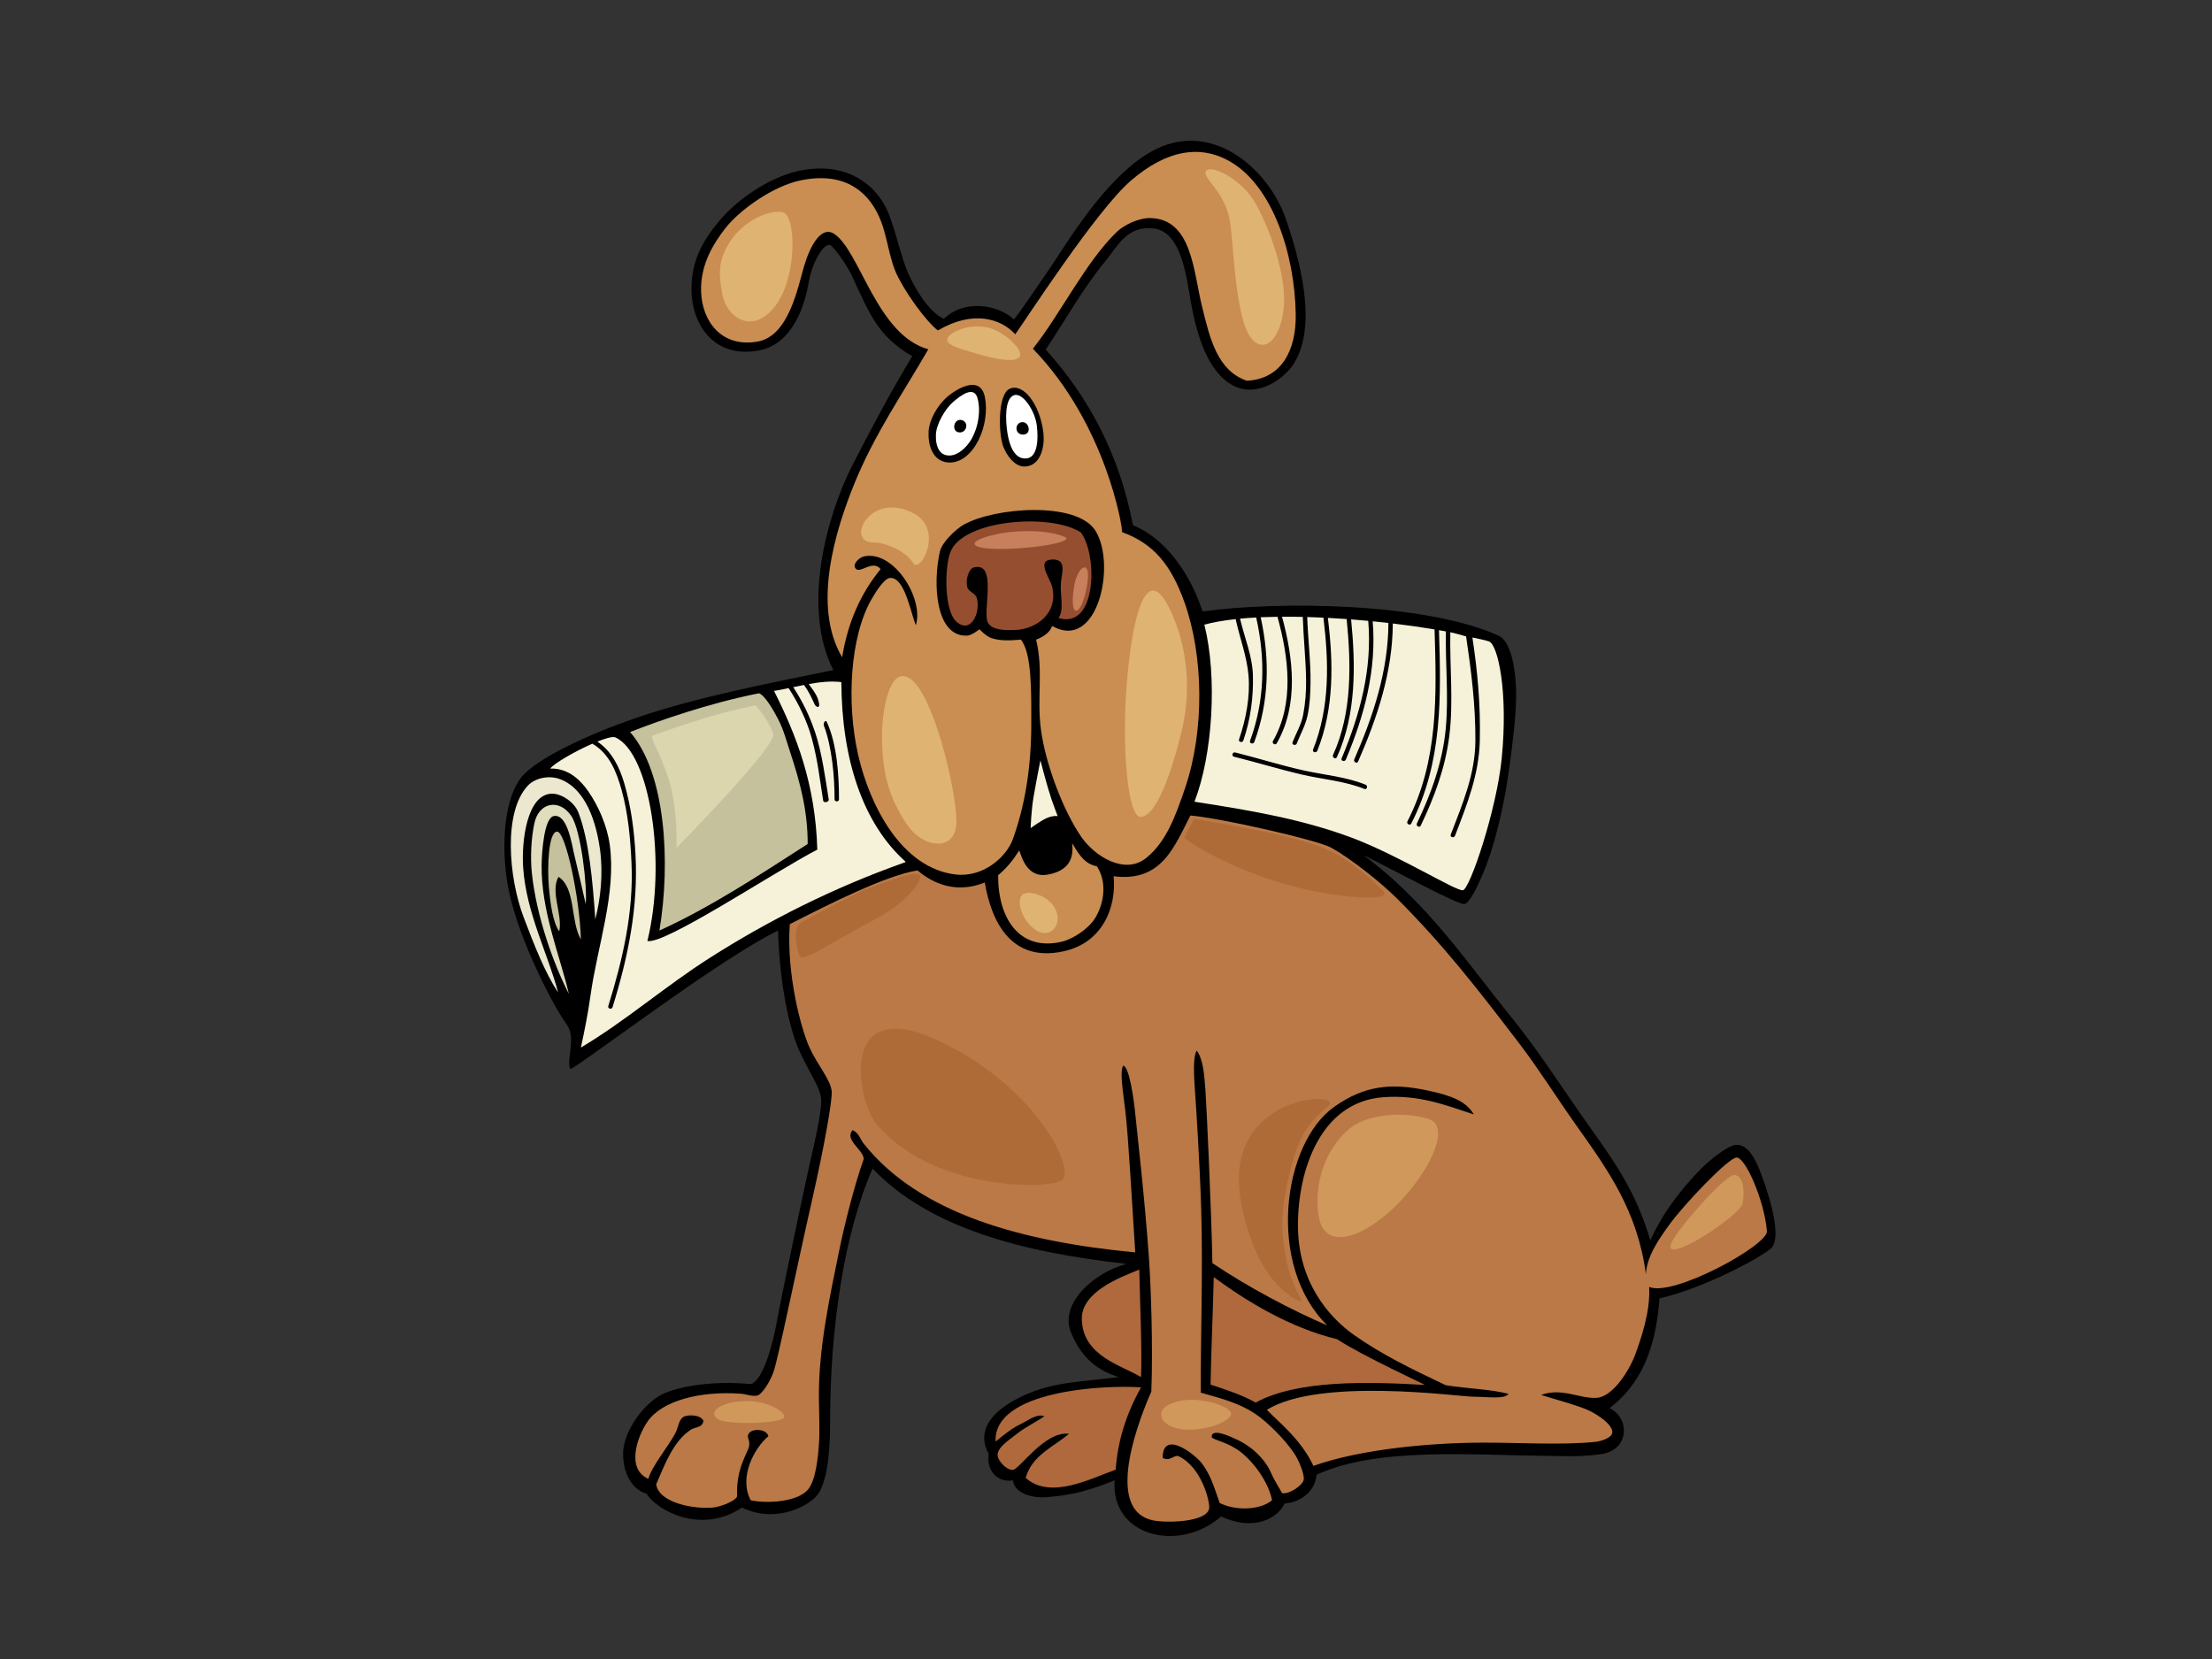 <?xml version="1.0" encoding="utf-8"?>
<!-- Generator: Adobe Illustrator 17.0.0, SVG Export Plug-In . SVG Version: 6.00 Build 0)  -->
<!DOCTYPE svg PUBLIC "-//W3C//DTD SVG 1.1//EN" "http://www.w3.org/Graphics/SVG/1.1/DTD/svg11.dtd">
<svg version="1.1" id="Layer_1" xmlns="http://www.w3.org/2000/svg" xmlns:xlink="http://www.w3.org/1999/xlink" x="0px" y="0px"
	 width="800px" height="600px" viewBox="0 0 800 600" enable-background="new 0 0 800 600" xml:space="preserve">
<rect x="0" y="0" width="800" height="600" fill="#333333" stroke="none"/>
<g>
	<path fill-rule="evenodd" clip-rule="evenodd" d="M640.515,451.489c-3.511,3.165-23.89,14.333-40.33,18.088
		c-1.342,18.464-6.852,31.135-18.088,39.708c7.373,3.417,7.436,15.165-3.119,16.631c-7.483,1.041-13.573,0.69-19.334,0.623
		c-28.237-0.311-61.573-3.202-83.486,6.804c-0.648,6.632-6.322,10.033-11.594,10.436c-2.421,5.417-11.36,10.2-22.897,4.638
		c-15.074,13.254-40.022,7.432-38.549-13.045c-8.541,3.43-14.571,5.301-24.346,6.085c-5.736,0.464-11.846-1.406-12.464-6.085
		c-4.372,0.934-9.777-2.391-8.738-9.668c-0.796-1.321-7.275-11.85,12.796-21.054c10.684-4.901,20.587-4.861,34.189-6.598
		c-6.741-2.214-13.097-6.028-17.255-16.215c-4.159-10.186,8.107-21.62,20.166-24.726c-37.421-4.171-71.386-12.902-91.879-34.49
		c-10.28,23.352-15.361,57.657-15.364,91.012c0,8.06-0.42,19.551-3.767,25.794c-2.726,5.086-15.807,11.85-28.114,5.8
		c-14.928,9.998-30.996,0.816-34.468-4.971c-4.991-1.455-8.526-6.861-8.526-14.553c0-7.693,7.228-17.951,14.01-21.347
		c6.462-3.234,19.462-5.057,32.171-3.768c4.401-1.358,7.873-13.968,9.535-23.118c1.664-9.145,8.317-40.744,10.812-52.178
		c2.495-11.434,5.82-24.323,4.99-28.69c-0.832-4.364-4.367-8.941-7.901-16.84c-3.535-7.899-6.987-23.754-7.58-43.224
		c-20.983,10.205-68.442,46.542-75.07,50.147c-1.757-3.387,2.401-11.289-1.549-16.486c-3.95-5.196-16.88-29.361-20.769-48.15
		c-2.592-12.524-2.506-30.977,4.058-40.288c5.159-7.317,25.235-16.341,41.738-22.028c21.733-7.491,47.187-12.406,71.591-17.39
		c-11.378-22.195-2.722-55.324,6.957-74.199c7.263-14.172,14.172-27.04,21.576-39.311c-12.465-7.293-15.302-15.066-21.828-29.104
		c-1.229-2.644-4.367-7.693-7.283-10.715c-2.302-2.378-7.062,5.516-8.31,13.002c-1.247,7.486-5.398,22.219-17.778,24.677
		c-15.868,3.154-24.431-8.576-24.636-21.736c-0.178-11.472,4.984-19.065,10.434-25.504c6.534-7.727,17.883-15.106,27.245-17.393
		c17.067-4.163,29.279,3.691,33.911,15.941c2.595,6.861,4.503,15.906,6.997,21.312c2.495,5.406,7.07,13.305,12.682,16.008
		c7.159-7.051,19.324-5.387,25.364,0.209c3.108-3.932,6.652-9.357,12.682-18.088c6.029-8.731,19.785-32.606,36.473-42.339
		c21.928-12.784,43.054,5.983,49.273,24.35c4.796,14.156,11.5,37.83,2.899,51.881c-3.382,5.527-13.196,12.717-22.028,8.114
		c-9.14-4.762-13.259-18.273-15.361-30.432c-1.639-9.483-3.551-25.169-13.332-26.377c-9.703-1.197-13.031,6.305-17.39,11.595
		c-8.432,10.226-14.148,20.836-21.738,32.171c15.564,17.286,26.57,37.771,31.562,63.549c12.157,4.939,20.999,18.241,25.154,31.186
		c27.006-3.787,80.245-3.328,107.044,8.739c5.047,2.271,6.463,14.363,6.376,22.026c-0.086,7.507-1.274,16.722-2.319,24.637
		c-1.802,13.665-5.218,29.557-10.436,41.158c-1.217,2.714-3.93,8.637-5.869,9.257c-1.978,0.634-27.669-13.385-36.588-17.669
		c22.868,16.84,37.371,38.704,54.342,59.713c8.095,10.022,15.252,20.968,23.188,32.464c10.261,14.862,20.18,26.532,26.209,47.111
		c5.36-11.646,12.06-19.124,16.84-24.323c4.782-5.196,11.319-9.88,13.929-10.186c4.531-0.526,7.369,5.312,9.355,10.602
		C641.347,436.314,644.029,448.325,640.515,451.489z"/>
	<path fill-rule="evenodd" clip-rule="evenodd" fill="#BA7946" d="M596.441,465.42c0.498,8.959-2.994,18.848-4.924,24.157
		c-2.294,6.305-8.28,15.565-13.995,15.965c-6.148,0.432-12.637-3.817-20.164-1.036c6.859,2.075,13.721,3.948,17.256,5.61
		c3.534,1.664,8.569,5.14,8.499,7.864c-0.058,2.094-4.182,3.272-6.089,3.481c-11.626,1.262-28.089,0.252-40.58,0.287
		c-20.331,0.059-44.781,2.507-61.444,8.407c-4.543-9.853-13.404-16.542-16.81-20.289c19.189-11.864,69.647-4.738,74.428-4.738
		c4.782,0,11.947,1.05,12.889-1.041c-6.237-1.661-15.177-1.871-22.661-3.116c-12.679-6.034-23.063-11.061-33.053-18.091
		c-9.488-6.678-20.375-19.54-20.375-39.706c0-20.166,8.26-44.668,30.797-46.349c13.156-0.977,22.632,2.899,32.82,6.225
		c-2.857-4.842-8.109-6.858-17.05-8.731c-13.069-2.735-22.66-1.664-33.452,5.986c-18.795,13.329-24.55,57.423-2.512,79.044
		c-12.681-5.409-28.482-13.721-41.543-22.522c-0.356-18.955-2.115-57.107-2.531-62.719c-0.416-5.612-0.831-11.018-3.119-14.137
		c-1.455,2.287-1.038,9.148-0.621,14.969c0.413,5.822,1.739,26.299,2.214,42.178c0.682,22.777-0.232,45.506-0.137,66.552
		c7.276,2.077,14.88,3.9,21.294,8.809c4.713,3.602,11.221,10.438,13.623,15.068c0.894,1.723,2.565,5.776,2.319,7.537
		c-0.305,2.177-5.442,5.465-7.826,4.928c-0.721-1.417-2.385-3.704-4.256-7.859c-1.87-4.158-6.496-9.142-12.845-11.853
		c-0.79-0.336-8.719-4.297-8.36-0.416c1.871,1.248,4.572,1.458,8.938,4.158c4.367,2.703,11.236,10.5,12.889,18.504
		c-3.715,3.366-12.68,4.158-18.917,1.039c-1.764-4.738-3.084-9.923-6.433-14.298c-2.672-3.489-14.24-12.341-14.204-2.029
		c2.564,1.506,4.261-1.315,5.798-0.58c8.395,4.021,11.377,16.666,11.013,18.842c-0.851,5.086-15.482,5.328-20.288,4.345
		c-16.464-3.369-7.279-31.433-0.627-46.612c0.625-16.424-0.173-38.527-0.894-48.646c-1.569-22.009-4.148-43.914-4.719-49.897
		c-0.832-8.731-2.495-18.917-4.574-19.334c-1.247,2.494-0.208,8.106,0.832,16.837c1.04,8.734,2.379,33.173,3.534,50.729
		c-40.182-3.827-77.753-13.632-98.187-39.306c-1.331-1.67-1.716-3.887-4.056-4.923c-3.034,3.559,3.844,7.006,4.056,10.431
		c-3.294,9.187-6.941,23.537-8.984,33.624c-3.168,15.643-7.404,34.662-7.246,52.75c0.051,5.999,0.383,11.743,0,17.1
		c-0.356,4.955-1.188,12.972-4.058,16.236c-3.838,4.354-14.557,4.995-20.58,3.763c-4.474-8.326,1.281-18.92,6.376-23.185
		c-0.664-2.695-5.603-2.869-6.955-1.162c-1.197,1.514,0.345,2.201,0,4.638c-0.334,2.365-4.854,7.993-4.348,18.262
		c-0.74,1.879-6.225,3.814-8.695,4.058c-6.985,0.676-19.626-1.704-20.579-8.407c3.203-7.411,6.172-15.506,12.463-19.709
		c1.678-1.122,4.112-0.601,4.638-3.189c-0.875-2.257-5.189-2.265-6.666-1.737c-2.353,0.832-2.225,3.672-3.48,6.082
		c-2.518,4.842-8.537,11.941-9.789,16.582c-8.078-3.594-4.135-15.05-0.354-20.638c5.203-7.698,19.225-11.238,33.911-10.146
		c1.806,0.134,4.317,1.176,6.086,0.582c1.082-0.365,4.017-3.895,5.68-8.672c1.663-4.783,8.109-36.592,13.928-62.161
		c4.355-19.132,7.281-35.712,7.061-39.019c-0.281-4.19-5.188-9.63-8.098-16.078c-2.912-6.442-8.338-26.32-7.069-44.486
		c14.486-7.373,34.622-17.549,46.177-19.433c3.602,2.968,12.264,9.247,24.347,4.351c2.378,14.185,9.543,29.001,28.403,24.924
		c14.509-3.14,19.272-16.346,18.189-27.174c17.443,2.241,21.926-10.75,27.783-21.958c10.448,0.832,45.898,8.831,50.935,11.641
		c7.11,3.962,17.999,12.594,23.907,18.504c16.644,16.644,28.897,32.413,44.108,52.318c7.027,9.198,13.487,19.556,20.578,29.562
		c11.358,16.027,22.137,30.827,25.218,53.913c0.209-6.528,4.92-13.021,8.433-17.919c5.02-6.997,21.204-24.117,24.323-24.323
		c3.12-0.207,9.979,15.176,11.009,26.589C639.516,450.384,604.884,469.247,596.441,465.42z"/>
	<path fill-rule="evenodd" clip-rule="evenodd" fill="#F5F2D9" d="M538.439,231.95c-2.296-0.695-3.004-0.738-5.924-1.398
		c1.906,12.54,2.962,24.506,2.675,37.258c-0.276,12.366-4.609,23.062-8.961,34.453c-0.365,0.95-1.911,0.537-1.543-0.427
		c4.268-11.161,8.859-21.846,8.907-34.026c0.052-12.892-1.47-24.948-3.358-37.636c-0.005-0.04-4.194-1.219-5.709-1.509
		c-0.252,12.511,1.185,25.021-0.365,37.489c-1.412,11.38-5.386,22.168-10.338,32.445c-0.447,0.926-1.824,0.115-1.378-0.808
		c5.216-10.825,9.303-22.275,10.432-34.311c1.095-11.692-0.2-23.408,0.056-35.118c-0.821-0.15-1.657-0.298-2.503-0.446
		c0.741,24.074,1.294,47.892-10.026,69.923c-0.471,0.915-1.849,0.107-1.378-0.808c11.218-21.832,10.535-45.546,9.798-69.389
		c-4.736-0.797-9.819-1.522-15.098-2.15c-0.075,17.452-5.618,34.091-12.552,49.935c-0.412,0.942-1.788,0.129-1.379-0.808
		c6.844-15.64,12.3-32.083,12.336-49.315c-1.878-0.212-3.771-0.416-5.682-0.607c1.448,17.532-2.942,33.878-9.698,50.01
		c-0.392,0.934-1.937,0.523-1.539-0.427c6.715-16.035,11.097-32.287,9.626-49.736c-2.055-0.193-4.12-0.373-6.192-0.532
		c1.632,16.588,1.907,34.351-5.155,49.825c-0.427,0.937-1.804,0.123-1.378-0.808c6.948-15.221,6.536-32.829,4.924-49.138
		c-2.271-0.164-4.543-0.309-6.804-0.43c1.995,16.185,2.335,32.676-3.814,48.064c-0.378,0.945-1.923,0.534-1.541-0.424
		c6.112-15.289,5.734-31.648,3.747-47.718c-1.967-0.094-3.924-0.169-5.863-0.225c0.26,8.031,1.323,16.051,1.197,24.092
		c-0.063,3.9-0.263,7.862-1.11,11.684c-0.808,3.637-2.514,6.506-3.849,9.942c-0.369,0.95-1.914,0.537-1.541-0.424
		c1.304-3.358,3.17-6.345,3.848-9.942c0.792-4.201,1.119-8.447,1.052-12.717c-0.119-7.574-0.96-15.109-1.197-22.678
		c-2.543-0.059-5.05-0.081-7.501-0.065c4.069,14.921,6.071,31.799-1.895,45.75c-0.513,0.897-1.891,0.091-1.379-0.805
		c7.821-13.697,5.655-30.325,1.624-44.926c-2.073,0.027-4.107,0.083-6.079,0.169c3.358,15.138,3.108,30.397-2.298,45.106
		c-0.353,0.961-1.898,0.545-1.542-0.424c5.355-14.572,5.595-29.608,2.22-44.599c-2.01,0.107-3.963,0.247-5.834,0.424
		c1.569,6.804,4.484,13.538,4.654,20.541c0.195,8.025-0.867,15.922-3.472,23.529c-0.333,0.969-1.876,0.553-1.542-0.424
		c2.48-7.239,4.081-15.417,3.417-23.105c-0.605-7.005-3.166-13.555-4.651-20.375c-4.257,0.464-8.095,1.117-11.318,2.002
		c4.775,18.974,3.007,47.047-3.57,64.04c20.721,3.189,38.922,6.359,56.55,12.889c16.837,6.238,38.044,19.543,40.538,19.127
		c2.496-0.416,12.167-28.91,14.031-47.747C545.507,250.038,541.719,232.945,538.439,231.95z M493.451,285.334
		c-7.181-2.899-14.926-3.425-22.411-5.156c-8.314-1.927-16.47-4.453-24.749-6.504c-1-0.247-0.576-1.788,0.423-1.541
		c8.278,2.048,16.42,4.662,24.75,6.501c7.487,1.654,15.25,2.268,22.412,5.156C494.819,284.171,494.408,285.717,493.451,285.334z"/>
	<path fill-rule="evenodd" clip-rule="evenodd" fill="#AF693C" d="M515.289,500.879c-20.477-1.194-46.158-1.873-61.157,6.38
		c-4.943-2.789-10.699-4.63-16.313-6.501c0.204-12.159,0.832-25.158,1.149-38.868c12.156,8.933,27.541,18.289,44.588,22.447
		C493.121,490.572,515.289,500.686,515.289,500.879z"/>
	<path fill-rule="evenodd" clip-rule="evenodd" fill="#CA8D52" d="M373.557,126.116c26.426,27.249,32.524,64.775,32.248,66.334
		c11.433,4.158,17.7,11.813,22.53,25.255c6.976,19.414,7.354,46.459,0.291,67.244c-3.612,10.624-6.886,19.409-13.913,25.215
		c-8.023,6.632-18.975-0.813-23.478-7.247c-6.655-9.505-13.107-26.527-14.781-39.126c-1.515-11.405,0.977-21.47-1.739-32.461
		c2.192-0.835,4.895-2.292,5.796-4.928c16.588,9.335,23.291-22.377,15.652-34.49c-6.781-10.758-36.717-8.46-47.825-2.032
		c-2.657,1.541-7.639,6.198-8.405,9.566c-2.677,11.791-1.569,30.964,9.856,30.435c1.704-0.081,4.457-2.297,4.457-2.297
		s2.367,2.545,4.238,3.164c3.307,1.101,6.734,0.924,10.724,0.583c4.009,4.882,3.767,18.802,3.767,30.432
		c0,16.19-2.383,29.861-6.666,41.738c-2.351,6.519-10.789,13.989-20.867,12.752c-19.056-2.338-30.729-24.24-35.072-43.187
		c-4.321-18.848-2.94-43.045,4.928-56.516c1.157-1.984,4.386-7.454,6.665-7.537c5.375-0.201,7.475,13.115,9.275,17.098
		c2.935-9.571-7.811-26.97-18.55-24.924c-1.876,0.357-4.175,2.568-3.477,4.058c1.418,3.025,6.122-3.183,9.273,0.58
		c-6.873,8.39-11.783,18.746-13.912,31.882c-11.021-18.604-2.315-46.139,4.35-62.606c7.299-18.043,17.903-33.307,26.814-48.77
		c-18.707-5.186-24.735-35.747-34.092-41.775c-4.532-2.923-8.523,3.951-10.81,11.641c-2.287,7.693-5.525,25.268-16.695,27.313
		c-13.125,2.405-20.197-7.252-20.578-17.973c-0.347-9.759,4.456-17.393,8.695-22.895c4.845-6.289,16.894-15.224,27.245-17.39
		c15.175-3.178,24.024,3.331,28.404,13.045c3.23,7.156,3.456,15.356,6.957,22.025c5.47,10.428,13.054,18.679,14.411,19.159
		c12.681-7.483,22.868-4.158,27.905,1.42c3.072-4.123,29.263-44.832,41.948-55.681c12.684-10.846,24.912-13.184,36.019-6.635
		c15.109,8.911,23.129,33.221,23.476,55.069c0.204,12.897-5.003,23.397-17.68,24.058c-10.653-3.669-13.347-15.154-16.229-26.954
		c-3.148-12.876-3.668-31.444-18.551-31.884c-4.339-0.126-9.648,2.515-12.174,4.928C392.727,94.565,383.342,113.861,373.557,126.116
		z"/>
	<path fill-rule="evenodd" clip-rule="evenodd" fill="#AF693C" d="M412.664,498.053c-6.881-4.241-20.996-7.481-21.413-20.788
		c-0.307-9.842,13.198-15.074,20.788-18.088C412.295,471.148,413.079,488.283,412.664,498.053z"/>
	<path fill-rule="evenodd" clip-rule="evenodd" fill="#AF693C" d="M403.517,531.526c-8.938,3.119-23.522,11.013-32.569,2.974
		c2.314-8.213,9.91-11.083,15.651-15.938c-8.652-1.173-17.918,12.881-20.289,13.042c-2.311,0.161-5.431-3.355-5.506-5.218
		c-0.125-3.039,4.252-5.612,6.956-7.824c2.703-2.212,7.693-4.708,9.979-6.369c-2.911-1.042-6.028,1.661-8.733,2.909
		c-2.702,1.248-5.612,3.535-8.938,6.238c-0.832-18.295,38.532-20.539,52.616-19.591
		C407.354,511.259,404.208,521.096,403.517,531.526z"/>
	<path fill-rule="evenodd" clip-rule="evenodd" fill="#CA8D52" d="M360.986,316.544c3.107-2.596,5.439-5.492,7.644-8.987
		c1.001,2.85,3.053,10.095,10.363,8.745c7.309-1.348,9.456-5.556,8.765-11.357c3.091,5.245,4.822,7.411,8.984,8.407
		c4.482,6.893,1.684,16.107-1.78,20.225c-3.464,4.112-8.584,6.471-10.973,7.022C368.551,344.163,360.907,331.991,360.986,316.544z"
		/>
	<path fill-rule="evenodd" clip-rule="evenodd" fill="#964E30" d="M382.832,223.503c2.126-2.958,0.525-7.988,0.868-12.755
		c0.237-3.291,2.258-8.441-2.897-8.404c-6.342,0.048-1.095,6.562-0.291,9.853c2.311,9.461-5.529,15.31-13.332,15.651
		c-3.763,0.166-8.313,0.067-9.856-2.606c-2.206-3.83,3.685-22.388-5.215-19.999c-1.622,0.435-2.958,4.166-2.319,6.955
		c0.435,1.909,2.959,2.233,3.477,4.058c1.507,5.309-2.232,13.442-7.537,8.407c-4.187-3.975-4.191-19.119-2.028-24.927
		c4.405-11.821,36.178-14.285,47.204-7.174C396.999,200.546,396.791,227.792,382.832,223.503z"/>
	<path fill-rule="evenodd" clip-rule="evenodd" d="M377.324,156.258c0.71,5.47-1.096,12.519-6.956,12.465
		c-3.53-0.032-6.416-4.257-7.537-7.247c-1.78-4.754-2.009-18.931,2.319-20.866C370.031,138.423,375.99,146.011,377.324,156.258z"/>
	<path fill-rule="evenodd" clip-rule="evenodd" fill="#FFFFFF" d="M374.982,153.931c0.562,4.66,0.432,11.59-3.888,11.877
		c-4.32,0.29-6.087-4.893-6.769-9.359c-0.718-4.708-0.936-12.095,2.233-13.463C369.726,141.617,374.324,148.474,374.982,153.931z"/>
	<path fill-rule="evenodd" clip-rule="evenodd" d="M369.56,152.68c2.686-0.336,3.693,4.418,0.526,4.49
		C366.918,157.241,366.874,153.016,369.56,152.68z"/>
	<path fill-rule="evenodd" clip-rule="evenodd" d="M356.166,143.506c1.028,4.984,0.094,10.951-2.279,15.678
		c-2.398,4.78-6.261,8.297-10.765,8.09c-5.31-0.244-7.683-5.468-7.247-11.593c0.271-3.763,2.935-8.613,6.089-11.595
		C345.335,140.9,354.453,135.218,356.166,143.506z"/>
	<path fill-rule="evenodd" clip-rule="evenodd" fill="#FFFFFF" d="M353.557,144.086c1.257,4.777,0.175,10.991-2.622,15.388
		c-1.725,2.714-4.436,4.853-6.652,5.191c-4.425,0.676-5.979-3.073-5.796-7.534c0.148-3.632,3.193-9.193,6.376-11.885
		C347.13,143.329,352.255,139.134,353.557,144.086z"/>
	<path fill-rule="evenodd" clip-rule="evenodd" d="M346.817,156.374c-2.866-0.357-1.871-5.111,0.944-4.464
		C350.575,152.56,349.685,156.731,346.817,156.374z"/>
	<path fill-rule="evenodd" clip-rule="evenodd" fill="#F5F2D9" d="M327.471,311.616c-15.373-13.815-23.044-36.845-23.187-64.926
		c-3.806-0.464-7.807-0.011-11.787,0.709c1.589,2.239,3.491,4.523,3.77,7.322c0.144,1.439-1.151,1.149-1.727-0.145
		c-1.098-2.477-2.19-4.729-3.768-6.855c-1.303,0.258-2.6,0.532-3.884,0.808c3.428,5.234,5.945,10.449,7.941,16.405
		c2.432,7.26,3.687,16.714,4.892,24.17c0.162,1.007-1.851,1.447-2.014,0.432c-1.193-7.373-1.93-14.599-4.173-22.732
		c-1.692-6.141-4.846-12.623-8.323-17.922c-1.796,0.378-3.562,0.73-5.273,0.996c8.15,16.196,14.965,33.726,15.651,57.389
		c-15.694,8.167-55.39,34.568-61.446,33.041c7.008-28.526,0.978-68.028-11.595-73.619c-0.924-0.413-3.441,0.284-6.509,1.516
		c5.153,3.457,7.985,9.131,9.719,15.031c2.468,8.385,3.61,17.159,4.077,25.875c1.024,19.035-2.677,37.048-8.299,55.147
		c-0.305,0.98-1.848,0.561-1.539-0.427c5.221-16.808,9.189-33.94,8.393-51.663c-0.397-8.858-1.198-17.863-3.579-26.436
		c-1.824-6.571-4.427-13.184-10.577-16.768c-6.21,2.719-13.728,7.035-15.261,8.992c6.804-0.209,11.15,4.48,13.72,8.152
		c3.697,5.269,6.861,12.449,7.827,19.419c2.445,17.616-4.499,36.745-6.956,54.49c-0.958,6.914-2.245,13.101-3.477,18.842
		c16.181-9.625,30.423-22.125,46.663-32.467c21.254-13.533,44.657-25.348,70.432-34.488
		C327.358,311.89,327.525,311.861,327.471,311.616z M303.434,289.064c-0.001,1.033-1.599,1.033-1.599,0
		c0.009-8.194-0.965-18.95-3.842-26.575c-0.364-0.966,0.577-2.365,1.008-1.439C302.741,269.108,303.443,280.626,303.434,289.064z"/>
	<path fill-rule="evenodd" clip-rule="evenodd" fill="#C5C19D" d="M292.111,305.236c-17.128,10.989-34.945,22.828-53.62,31.302
		c4.111-24.68,2.282-56.983-10.613-71.794c10.451-4.093,28.41-10.406,46.554-13.998c2.128,0.453,5.643,6.726,6.955,9.276
		c2.107,4.099,3.064,8.02,4.348,11.882C289.533,283.337,292.122,293.517,292.111,305.236z"/>
	<path fill-rule="evenodd" clip-rule="evenodd" fill="#EBE8CF" d="M215.302,332.482c-0.97-14.048-2.268-28.513-6.085-38.549
		c-1.49-3.919-6.175-6.861-9.419-6.89c-9.185-0.086-11.284,17.103-10.581,26.892c1.181,16.467,9.025,31.184,12.639,45.036
		c-4.78-7.274-8.523-16.835-12.473-27.23c-5.412-14.25-7.484-38.136,1.572-47.662c2.377-2.504,7.312-3.927,11.734-2.236
		c7.276,2.781,12.474,11.643,14.352,25.713C218.156,315.905,217.225,325.02,215.302,332.482z"/>
	<path fill-rule="evenodd" clip-rule="evenodd" fill="#E0DCBE" d="M211.826,326.975c-1.444-6.461-2.609-11.499-4.148-17.895
		c-0.917-3.814-2.464-14.835-7.384-13.944c-3.614,0.658-4.36,13.702-4.41,17.637c-0.212,16.757,6.596,32.73,9.853,46.666
		c-5.678-11.064-11.615-27.839-13.332-43.187c-0.675-6.044-0.299-13.109,0.868-18.55c1.622-7.55,9.015-8.986,13.334-2.609
		C210.179,300.37,212.461,320.927,211.826,326.975z"/>
	<path fill-rule="evenodd" clip-rule="evenodd" fill="#C5C19D" d="M210.087,339.729c-3.818-6.426-1.794-18.687-8.116-22.608
		c-3.042,5.588,1.574,13.539,0.289,19.709c-2.279-3.095-3.242-10.017-3.768-16.231c-0.592-7.003-0.168-19.629,2.951-19.838
		C204.56,300.555,209.688,324.859,210.087,339.729z"/>
	<path fill-rule="evenodd" clip-rule="evenodd" fill="#F5F2D9" d="M372.749,299.516c0,0,1.845-1.398,4.366-2.909
		c3.118-1.874,5.406-1.455,5.406-1.455s-1.455-3.744-2.291-6.238c-1.549-4.611-3.951-13.928-3.951-13.928s-1.26,6.233-2.49,13.305
		C372.957,293.072,372.749,299.516,372.749,299.516z"/>
	<path fill-rule="evenodd" clip-rule="evenodd" fill="#DBD6AD" d="M236.027,266c0,0,10.95-3.887,19.076-6.361
		c8.126-2.472,18.194-4.592,18.194-4.592s5.123,6.007,6.359,10.425c1.236,4.415-34.975,41.155-34.975,41.155
		s0.53-14.132-2.825-24.729C238.501,271.298,234.79,266.706,236.027,266z"/>
	<path fill-rule="evenodd" clip-rule="evenodd" fill="#DFB371" d="M264.115,87.242c4.872-7.435,14.103-11.539,18.974-10.514
		c4.873,1.028,5.386,23.59-2.82,34.102c-8.205,10.514-17.436,3.846-18.974-4.101C259.757,98.781,259.705,93.974,264.115,87.242z"/>
	<path fill-rule="evenodd" clip-rule="evenodd" fill="#DFB371" d="M452.832,71.6c4.358,6.412,12.308,25.386,11.538,38.463
		c-0.768,13.074-7.948,19.231-12.819,10.768c-4.873-8.46-5.531-33.377-6.666-40.514c-1.796-11.281-10.257-15.895-8.719-18.461
		C437.704,59.293,447.931,64.39,452.832,71.6z"/>
	<path fill-rule="evenodd" clip-rule="evenodd" fill="#DFB371" d="M344.372,120.576c3.601-2.456,10.256-3.591,15.384-1.286
		c5.128,2.311,9.094,6.675,9.231,8.72c0.256,3.846-9.487,1.793-15.385,0C347.704,126.218,338.73,124.423,344.372,120.576z"/>
	<path fill-rule="evenodd" clip-rule="evenodd" fill="#DFB371" d="M315.91,196.214c4.872,0,11.795,3.336,14.358,7.437
		c2.565,4.101,11.206-12.121,0.258-17.948C314.628,177.24,305.397,196.214,315.91,196.214z"/>
	<path fill-rule="evenodd" clip-rule="evenodd" fill="#DFB371" d="M318.987,267.495c-0.211-10.508,2.821-27.689,10.512-21.795
		c8.424,6.461,16.154,39.491,16.409,51.027c0.258,11.536-12.05,10.514-18.204,1.025
		C321.552,288.265,319.242,280.317,318.987,267.495z"/>
	<path fill-rule="evenodd" clip-rule="evenodd" fill="#DFB371" d="M422.575,219.292c5.058,9.81,9.487,26.409,4.615,45.898
		c-4.871,19.486-10.001,29.997-14.615,30.258c-4.615,0.255-6.923-24.106-5.128-47.436
		C409.243,224.676,414.115,202.881,422.575,219.292z"/>
	<path fill-rule="evenodd" clip-rule="evenodd" fill="#DFB371" d="M381.294,328.01c3.734,6.222-1.538,12.052-6.924,8.203
		c-5.384-3.844-6.922-11.279-4.357-12.819C372.576,321.853,378.987,324.164,381.294,328.01z"/>
	<path fill-rule="evenodd" clip-rule="evenodd" fill="#D0985A" d="M487.961,408.265c6.391-5.406,19.743-6.41,28.717-3.589
		c8.974,2.818-1.024,21.534-13.333,32.818c-12.308,11.284-23.844,13.59-26.154,3.591
		C474.883,431.085,477.962,416.725,487.961,408.265z"/>
	<path fill-rule="evenodd" clip-rule="evenodd" fill="#D0985A" d="M605.14,448.266c3.494-5.956,19.23-23.845,22.306-23.333
		c3.077,0.51,3.588,5.639,2.821,10.256C629.499,439.803,598.218,460.063,605.14,448.266z"/>
	<path fill-rule="evenodd" clip-rule="evenodd" fill="#D0985A" d="M271.295,506.728c6.157,0.129,13.078,3.846,12.308,5.897
		c-0.769,2.051-17.95,2.818-23.076,1.022C255.398,511.855,258.987,506.47,271.295,506.728z"/>
	<path fill-rule="evenodd" clip-rule="evenodd" fill="#D0985A" d="M427.96,506.47c6.87-1.004,15.898,1.793,17.18,4.359
		c1.283,2.563-8.204,6.922-17.18,6.154C418.985,516.213,415.652,508.266,427.96,506.47z"/>
	<path fill-rule="evenodd" clip-rule="evenodd" fill="#AF6B37" d="M316.935,406.469c-6.808-8.221-14.102-46.666,21.538-30.513
		c35.642,16.155,50.768,46.923,45.64,50.772C378.987,430.575,336.678,430.317,316.935,406.469z"/>
	<path fill-rule="evenodd" clip-rule="evenodd" fill="#AF6B37" d="M458.864,460.814c5.617,8.023,13.196,11.289,11.814,9.214
		c-2.463-3.693-9.452-18.901-5.908-38.039c3.546-19.14,7.561-25.52,15.359-31.664c7.796-6.141-38.044-5.435-31.426,33.554
		C451.449,450.059,457.211,458.452,458.864,460.814z"/>
	<path fill-rule="evenodd" clip-rule="evenodd" fill="#AF6B37" d="M289.517,333.792c2.649-1.425,17.971-9.961,23.601-12.127
		c5.63-2.166,15.589-6.06,18.837-5.628c3.248,0.435-2.814,9.958-16.239,16.888S290.6,348.082,289.3,345.916
		C288.002,343.753,286.701,335.309,289.517,333.792z"/>
	<path fill-rule="evenodd" clip-rule="evenodd" fill="#AF6B37" d="M431.771,296.115c0,0,20.786,3.468,30.962,5.846
		c10.177,2.384,16.672,4.55,22.086,7.797c5.414,3.245,12.124,8.876,15.588,12.774c3.465,3.897-21.434,2.383-42.003-4.762
		c-20.571-7.145-30.097-14.725-30.097-14.725L431.771,296.115z"/>
	<path fill-rule="evenodd" clip-rule="evenodd" fill="#C87F5B" d="M362.366,192.835c4.258-0.762,15.254-1.654,22.603,1.286
		c4.155,1.661-10.291,4.412-23.337,4.412C348.584,198.533,350.055,195.038,362.366,192.835z"/>
	<path fill-rule="evenodd" clip-rule="evenodd" fill="#C87F5B" d="M393.45,209.105c-0.278,4.085-1.817,10.151-3.635,11.515
		c-1.816,1.364-2.423-2.88-1.21-9.241C389.815,205.018,393.905,202.444,393.45,209.105z"/>
</g>
</svg>
